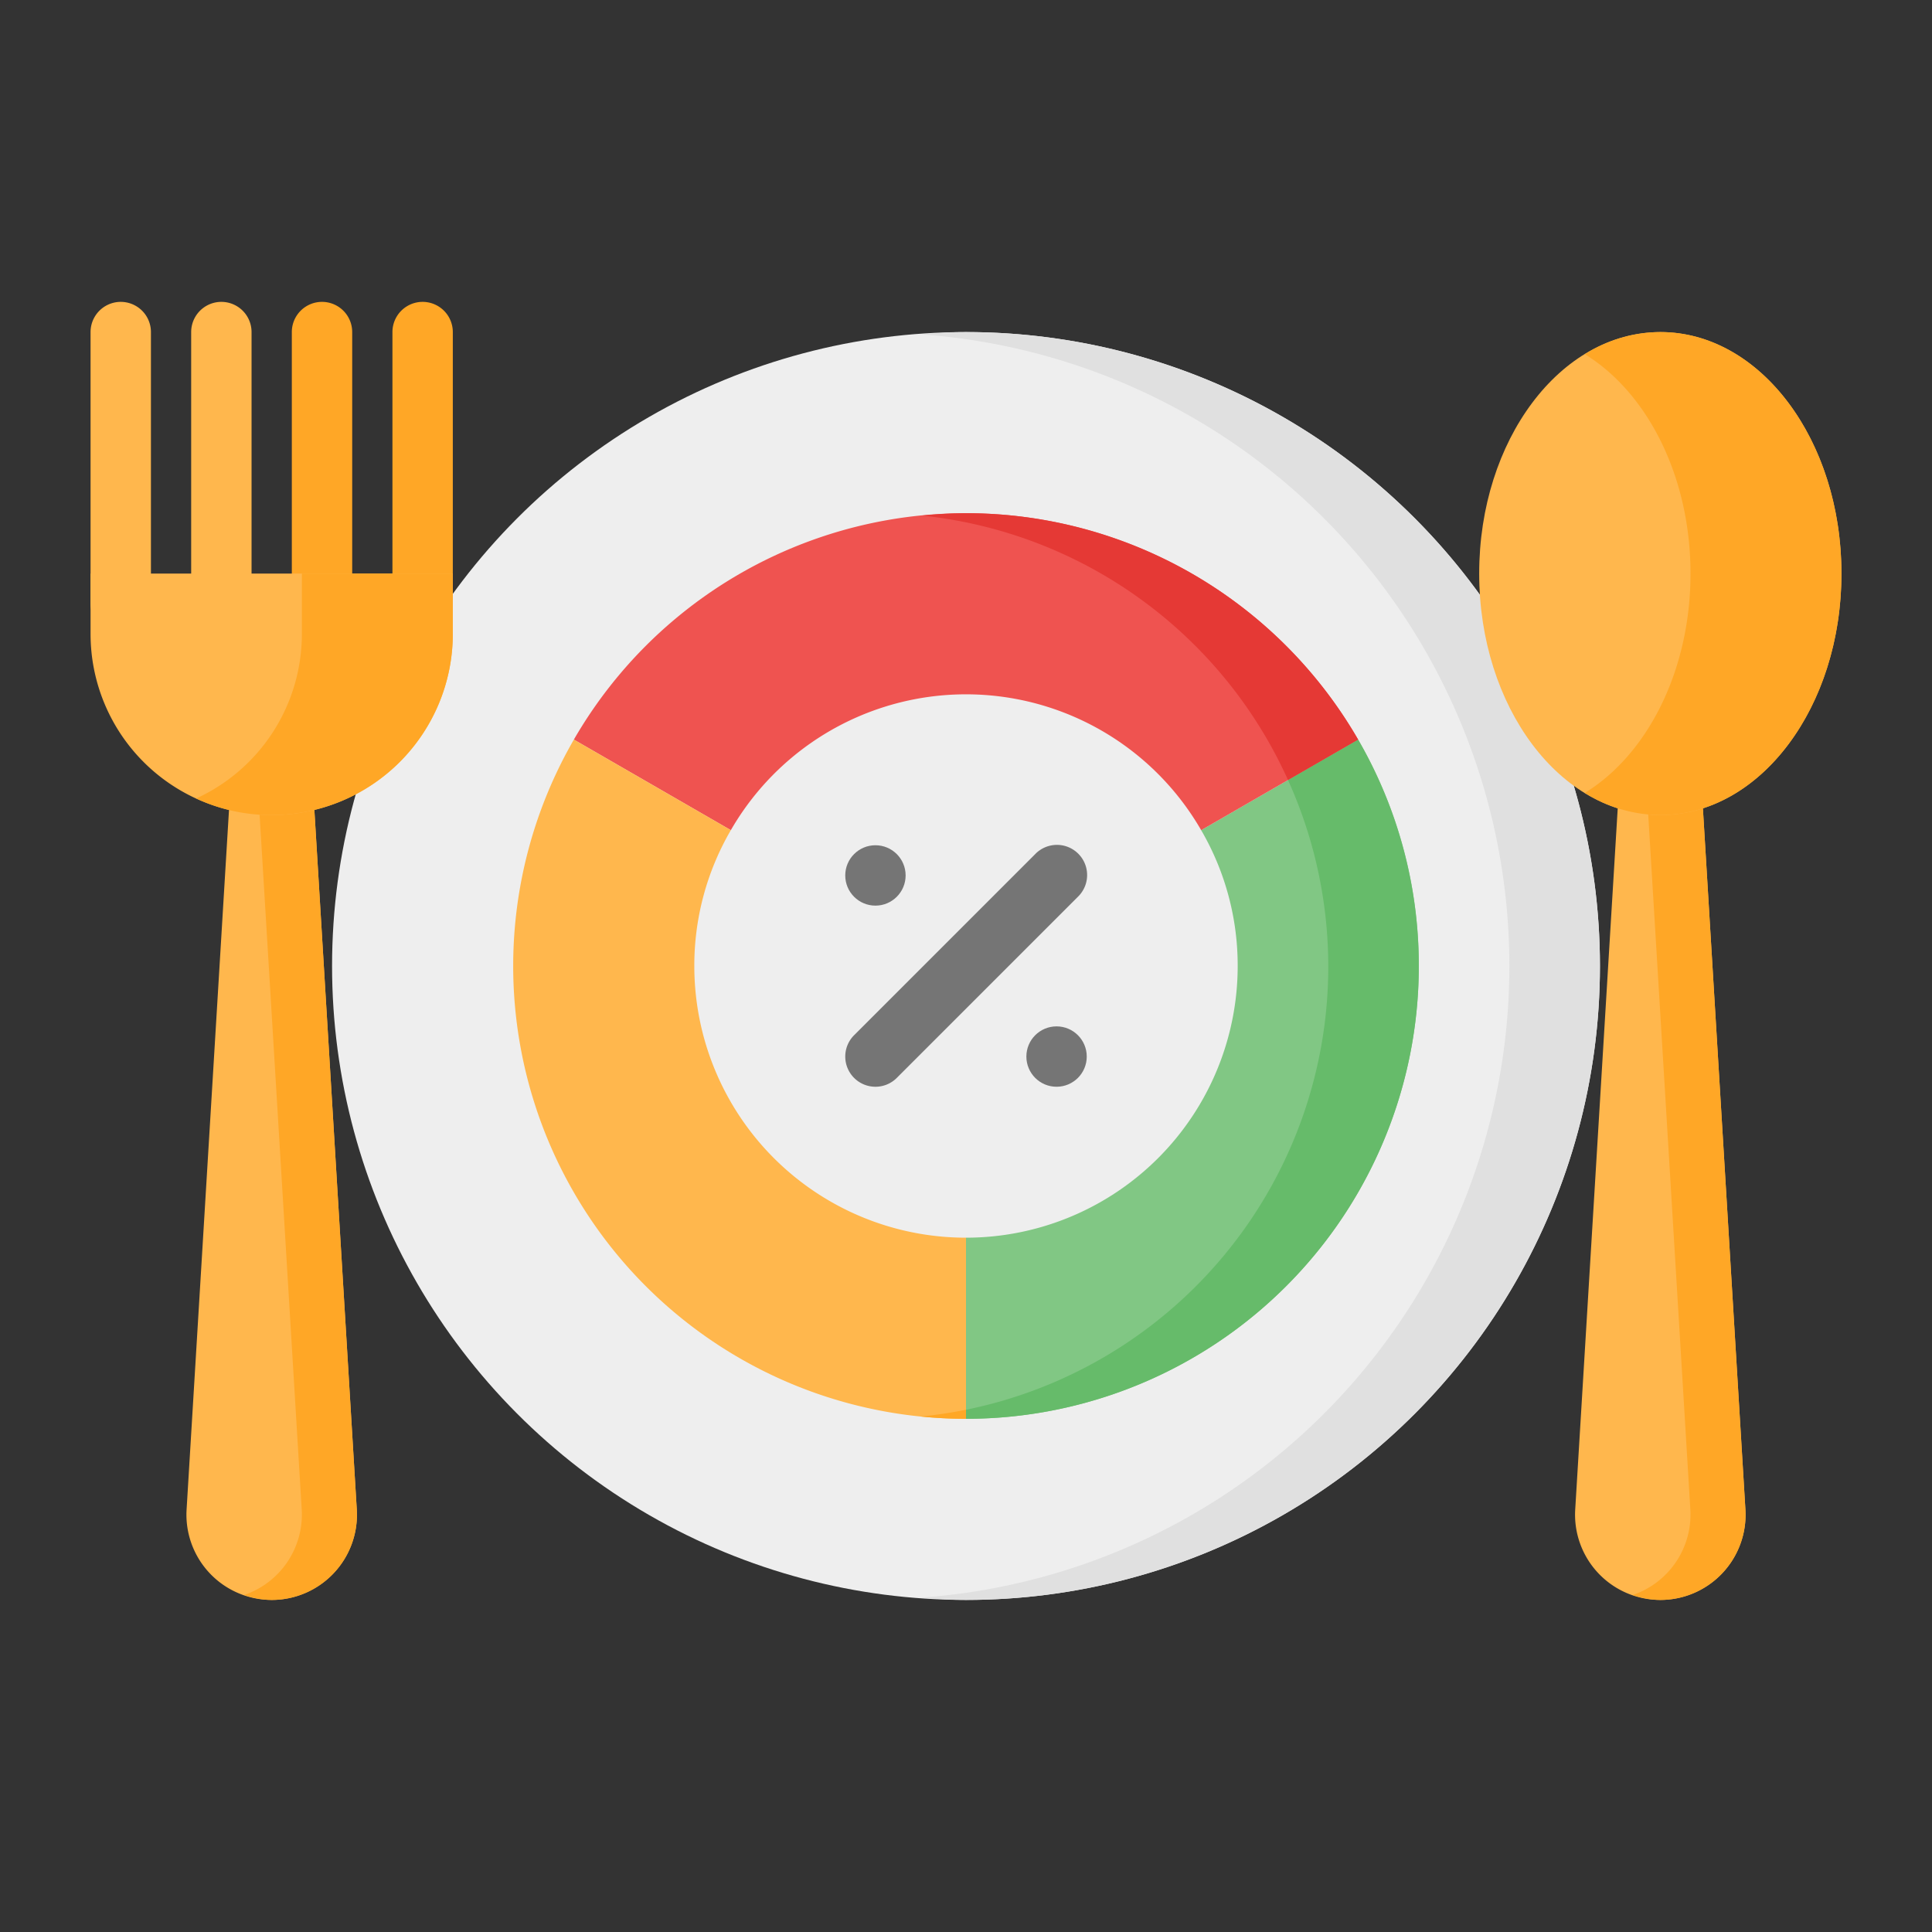 <svg viewBox="0 0 64 64" xmlns="http://www.w3.org/2000/svg"><rect x="0" y="0" width="64" height="64" fill="#333333" stroke="none"/><g><g><circle cx="32" cy="32" fill="#eeeeee" r="21"></circle><path d="M32 11c-.506 0-1.003.04-1.5.076a20.976 20.976 0 0 1 0 41.848c.497.036.994.076 1.5.076a21 21 0 0 0 0-42Z" fill="#e0e0e0"></path><path d="M47 32a15.005 15.005 0 0 1-15 15v-6a9 9 0 0 0 9-9 8.908 8.908 0 0 0-1.21-4.5l5.2-3A14.884 14.884 0 0 1 47 32Z" fill="#81c784"></path><path d="m44.99 24.5-5.2 3a8.993 8.993 0 0 0-15.58 0l-5.2-3a15 15 0 0 1 25.98 0Z" fill="#ef5350"></path><path d="M32 41v6a15 15 0 0 1-12.99-22.5l5.2 3A8.908 8.908 0 0 0 23 32a9 9 0 0 0 9 9Z" fill="#ffb74d"></path><path d="M29 36a1 1 0 0 1-.707-1.707l6-6a1 1 0 1 1 1.414 1.414l-6 6A.997.997 0 0 1 29 36Z" fill="#757575"></path><circle cx="29" cy="29" fill="#757575" r="1"></circle><circle cx="35" cy="35" fill="#757575" r="1"></circle><path d="M7.333 21a1 1 0 0 1-1-1v-9a1 1 0 0 1 2 0v9a1 1 0 0 1-1 1ZM4 21a1 1 0 0 1-1-1v-9a1 1 0 0 1 2 0v9a1 1 0 0 1-1 1Z" fill="#ffb74d"></path><path d="M10.667 21a1 1 0 0 1-1-1v-9a1 1 0 0 1 2 0v9a1 1 0 0 1-1 1ZM14 21a1 1 0 0 1-1-1v-9a1 1 0 0 1 2 0v9a1 1 0 0 1-1 1Z" fill="#ffa726"></path><path d="M9 53a2.824 2.824 0 0 1-2.819-2.994L8 20h2l1.819 30.006A2.824 2.824 0 0 1 9 53ZM55 53a2.824 2.824 0 0 1-2.819-2.994L54 20h2l1.819 30.006A2.824 2.824 0 0 1 55 53Z" fill="#ffb74d"></path><path d="M56 20h-1.824l1.819 30.005a2.814 2.814 0 0 1-1.907 2.83A2.791 2.791 0 0 0 55 53a2.824 2.824 0 0 0 2.819-2.995ZM10 20H8.176l1.819 30.005a2.814 2.814 0 0 1-1.907 2.83A2.791 2.791 0 0 0 9 53a2.824 2.824 0 0 0 2.819-2.995Z" fill="#ffa726"></path><ellipse cx="55" cy="19" fill="#ffb74d" rx="6" ry="8"></ellipse><path d="M55 11a4.757 4.757 0 0 0-2.5.734C54.564 13 56 15.773 56 19s-1.436 6-3.5 7.266A4.757 4.757 0 0 0 55 27c3.314 0 6-3.582 6-8s-2.686-8-6-8Z" fill="#ffa726"></path><path d="M3 19v2a6 6 0 0 0 12 0v-2Z" fill="#ffb74d"></path><path d="M15 19v2a6.005 6.005 0 0 1-6 6 5.825 5.825 0 0 1-2.5-.55A5.995 5.995 0 0 0 10 21v-2ZM30.501 46.924c.493.05.993.076 1.499.076v-.301a14.959 14.959 0 0 1-1.499.225Z" fill="#ffa726"></path><path d="m44.99 24.5-2.323 1.34A14.98 14.98 0 0 1 32 46.7V47a15 15 0 0 0 12.99-22.5Z" fill="#66bb6a"></path><path d="m42.667 25.84 2.323-1.34A15.007 15.007 0 0 0 32 17c-.493 0-.978.032-1.459.079a15 15 0 0 1 12.126 8.761Z" fill="#e53935"></path></g></g></svg>